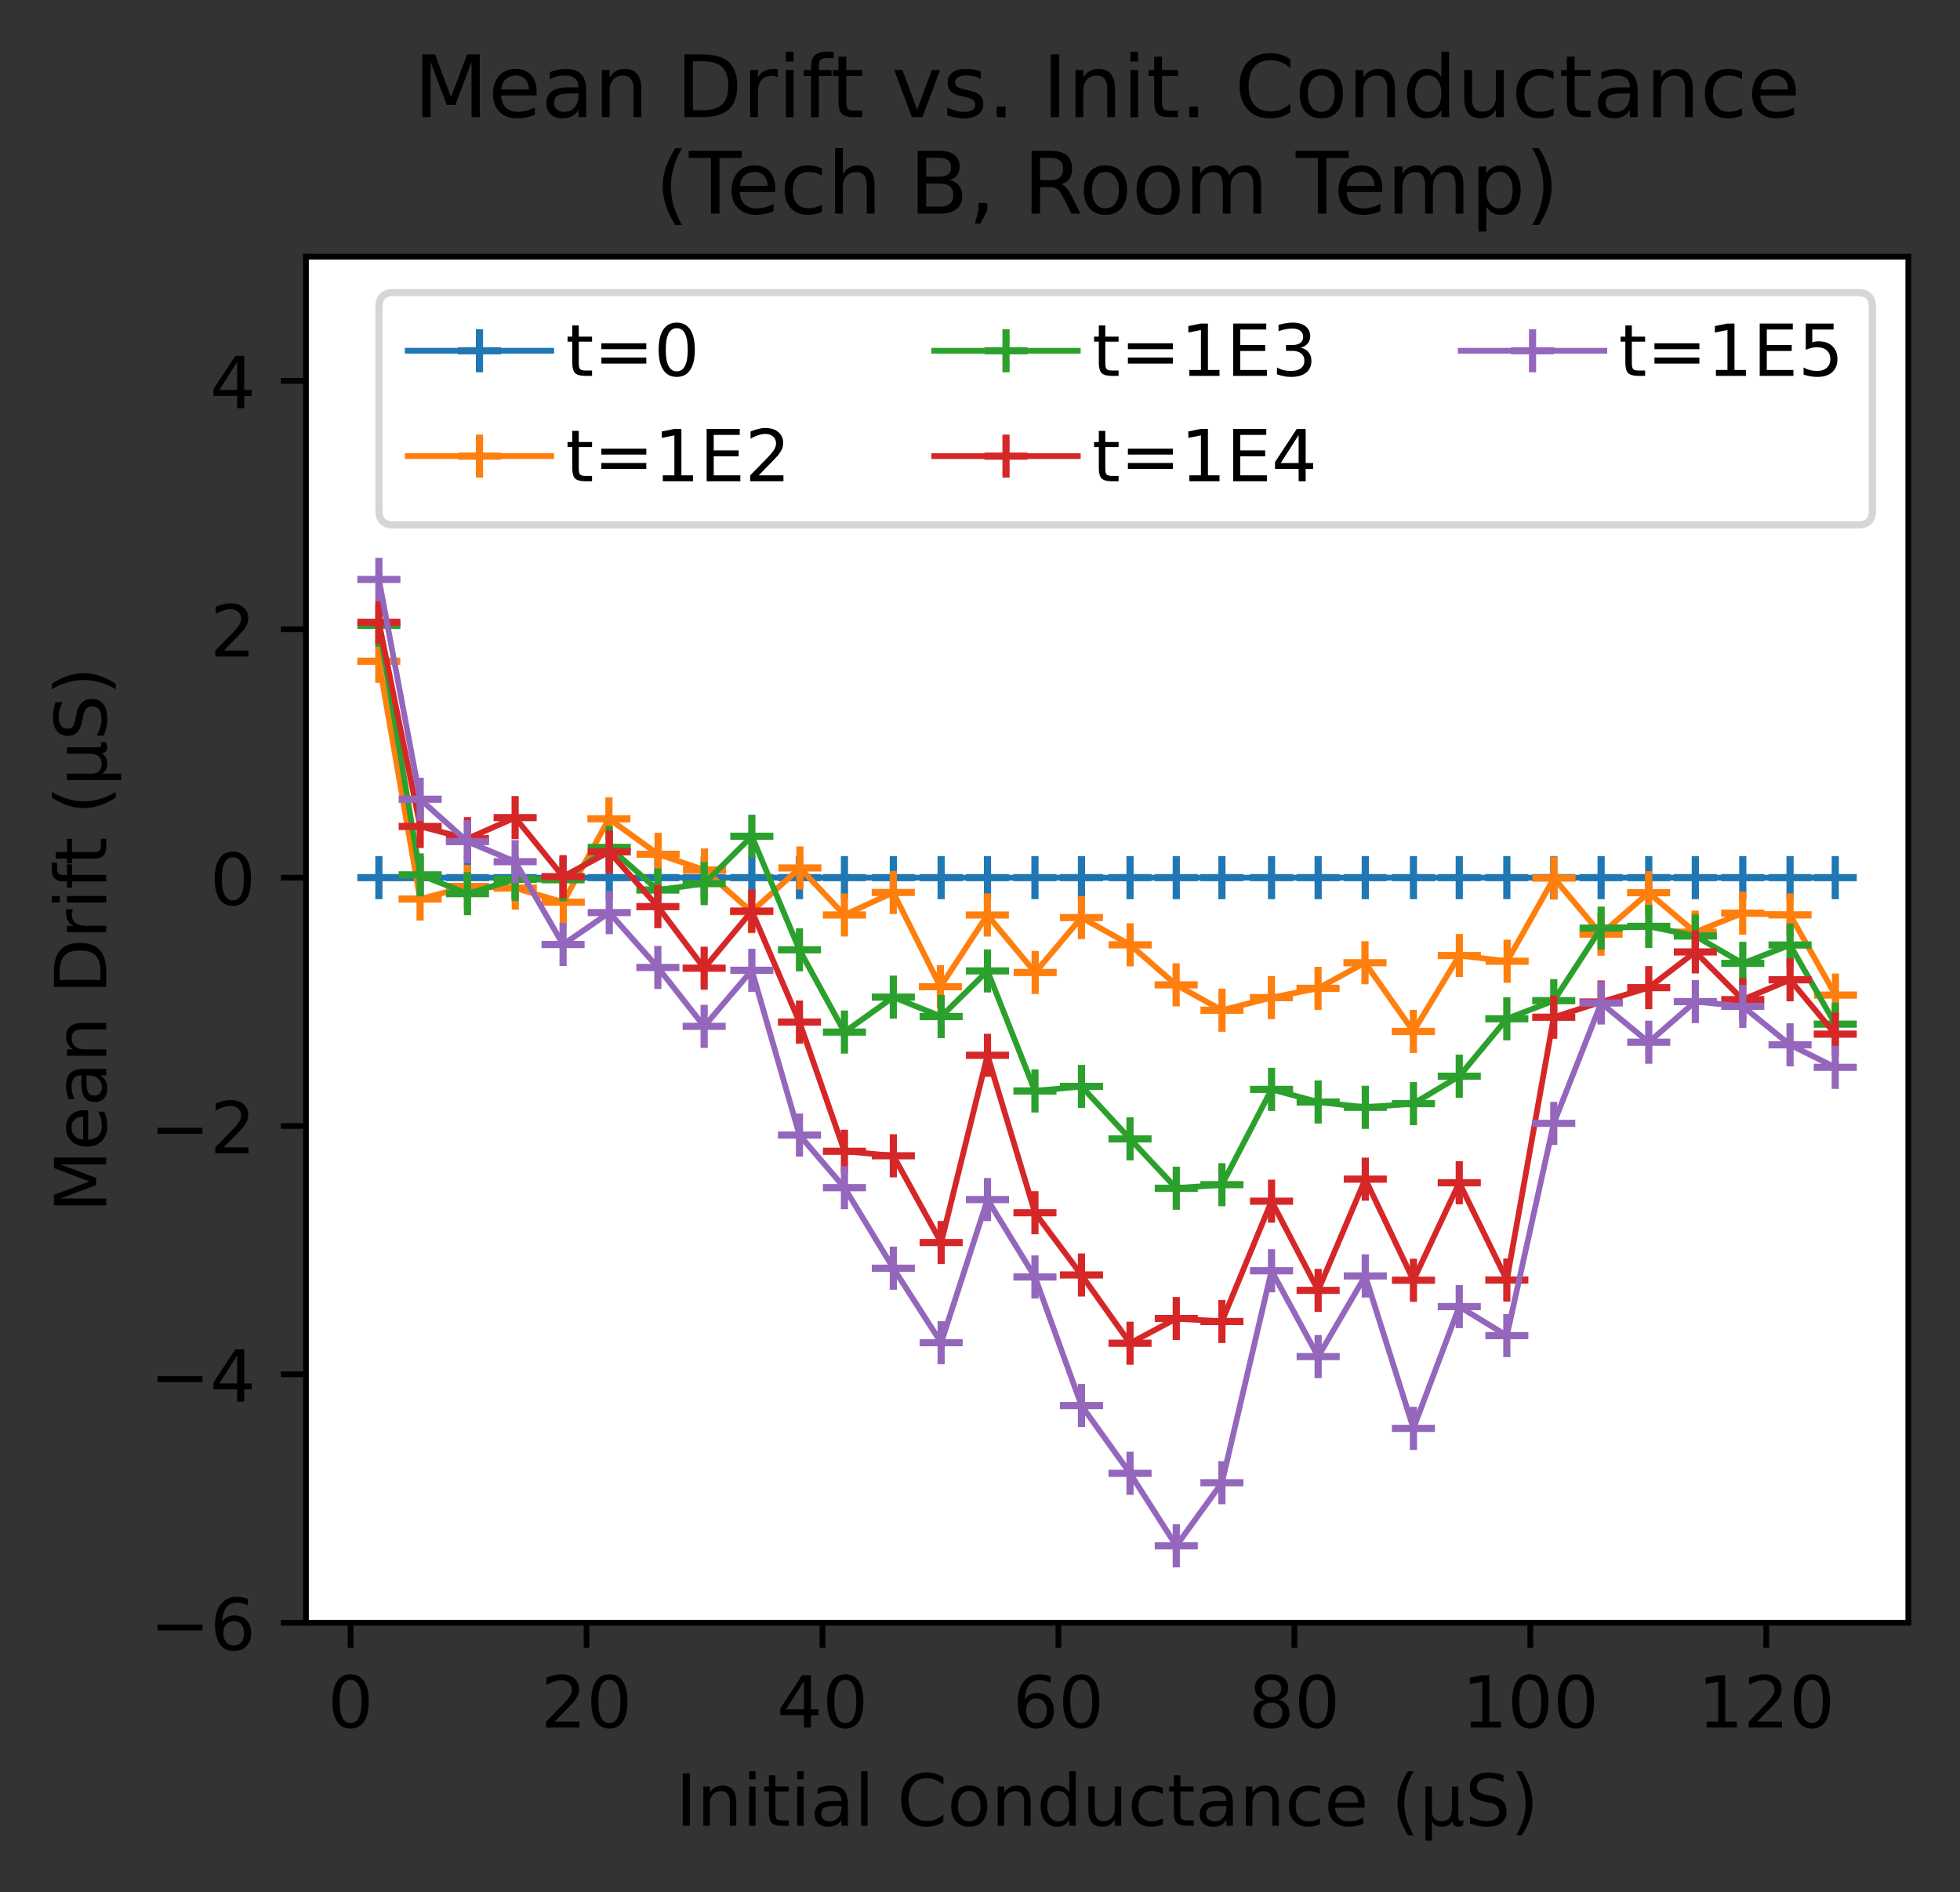 <?xml version="1.0" encoding="utf-8" standalone="no"?>
<!DOCTYPE svg PUBLIC "-//W3C//DTD SVG 1.1//EN"
  "http://www.w3.org/Graphics/SVG/1.1/DTD/svg11.dtd">
<!-- Created with matplotlib (https://matplotlib.org/) -->
<svg height="263.572pt" version="1.1" viewBox="0 0 273.02 263.572" width="273.02pt" xmlns="http://www.w3.org/2000/svg" xmlns:xlink="http://www.w3.org/1999/xlink">
 <rect x="0" y="0" width="273.02" height="263.572" fill="#333333" stroke="none"/>
 <defs>
  <style type="text/css">*{stroke-linecap:butt;stroke-linejoin:round;}</style>
 </defs>
 <g id="figure_1">
  <g id="patch_1">
   <path d="M 0 263.572 
L 273.02 263.572 
L 273.02 0 
L 0 0 
z
" style="fill:none;"/>
  </g>
  <g id="axes_1">
   <g id="patch_2">
    <path d="M 42.62 226.016 
L 265.82 226.016 
L 265.82 35.755 
L 42.62 35.755 
z
" style="fill:#ffffff;"/>
   </g>
   <g id="matplotlib.axis_1">
    <g id="xtick_1">
     <g id="line2d_1">
      <defs>
       <path d="M 0 0 
L 0 3.5 
" id="m25f6f4cb52" style="stroke:#000000;stroke-width:0.8;"/>
      </defs>
      <g>
       <use style="stroke:#000000;stroke-width:0.8;" x="48.836" xlink:href="#m25f6f4cb52" y="226.016"/>
      </g>
     </g>
     <g id="text_1">
      <!-- 0 -->
      <g transform="translate(45.655 240.614)scale(0.1 -0.1)">
       <defs>
        <path d="M 31.781 66.406 
Q 24.172 66.406 20.328 58.906 
Q 16.5 51.422 16.5 36.375 
Q 16.5 21.391 20.328 13.891 
Q 24.172 6.391 31.781 6.391 
Q 39.453 6.391 43.281 13.891 
Q 47.125 21.391 47.125 36.375 
Q 47.125 51.422 43.281 58.906 
Q 39.453 66.406 31.781 66.406 
z
M 31.781 74.219 
Q 44.047 74.219 50.516 64.516 
Q 56.984 54.828 56.984 36.375 
Q 56.984 17.969 50.516 8.266 
Q 44.047 -1.422 31.781 -1.422 
Q 19.531 -1.422 13.062 8.266 
Q 6.594 17.969 6.594 36.375 
Q 6.594 54.828 13.062 64.516 
Q 19.531 74.219 31.781 74.219 
z
" id="DejaVuSans-48"/>
       </defs>
       <use xlink:href="#DejaVuSans-48"/>
      </g>
     </g>
    </g>
    <g id="xtick_2">
     <g id="line2d_2">
      <g>
       <use style="stroke:#000000;stroke-width:0.8;" x="81.702" xlink:href="#m25f6f4cb52" y="226.016"/>
      </g>
     </g>
     <g id="text_2">
      <!-- 20 -->
      <g transform="translate(75.34 240.614)scale(0.1 -0.1)">
       <defs>
        <path d="M 19.188 8.297 
L 53.609 8.297 
L 53.609 0 
L 7.328 0 
L 7.328 8.297 
Q 12.938 14.109 22.625 23.891 
Q 32.328 33.688 34.812 36.531 
Q 39.547 41.844 41.422 45.531 
Q 43.312 49.219 43.312 52.781 
Q 43.312 58.594 39.234 62.25 
Q 35.156 65.922 28.609 65.922 
Q 23.969 65.922 18.812 64.312 
Q 13.672 62.703 7.812 59.422 
L 7.812 69.391 
Q 13.766 71.781 18.938 73 
Q 24.125 74.219 28.422 74.219 
Q 39.75 74.219 46.484 68.547 
Q 53.219 62.891 53.219 53.422 
Q 53.219 48.922 51.531 44.891 
Q 49.859 40.875 45.406 35.406 
Q 44.188 33.984 37.641 27.219 
Q 31.109 20.453 19.188 8.297 
z
" id="DejaVuSans-50"/>
       </defs>
       <use xlink:href="#DejaVuSans-50"/>
       <use x="63.623" xlink:href="#DejaVuSans-48"/>
      </g>
     </g>
    </g>
    <g id="xtick_3">
     <g id="line2d_3">
      <g>
       <use style="stroke:#000000;stroke-width:0.8;" x="114.568" xlink:href="#m25f6f4cb52" y="226.016"/>
      </g>
     </g>
     <g id="text_3">
      <!-- 40 -->
      <g transform="translate(108.206 240.614)scale(0.1 -0.1)">
       <defs>
        <path d="M 37.797 64.312 
L 12.891 25.391 
L 37.797 25.391 
z
M 35.203 72.906 
L 47.609 72.906 
L 47.609 25.391 
L 58.016 25.391 
L 58.016 17.188 
L 47.609 17.188 
L 47.609 0 
L 37.797 0 
L 37.797 17.188 
L 4.891 17.188 
L 4.891 26.703 
z
" id="DejaVuSans-52"/>
       </defs>
       <use xlink:href="#DejaVuSans-52"/>
       <use x="63.623" xlink:href="#DejaVuSans-48"/>
      </g>
     </g>
    </g>
    <g id="xtick_4">
     <g id="line2d_4">
      <g>
       <use style="stroke:#000000;stroke-width:0.8;" x="147.434" xlink:href="#m25f6f4cb52" y="226.016"/>
      </g>
     </g>
     <g id="text_4">
      <!-- 60 -->
      <g transform="translate(141.071 240.614)scale(0.1 -0.1)">
       <defs>
        <path d="M 33.016 40.375 
Q 26.375 40.375 22.484 35.828 
Q 18.609 31.297 18.609 23.391 
Q 18.609 15.531 22.484 10.953 
Q 26.375 6.391 33.016 6.391 
Q 39.656 6.391 43.531 10.953 
Q 47.406 15.531 47.406 23.391 
Q 47.406 31.297 43.531 35.828 
Q 39.656 40.375 33.016 40.375 
z
M 52.594 71.297 
L 52.594 62.312 
Q 48.875 64.062 45.094 64.984 
Q 41.312 65.922 37.594 65.922 
Q 27.828 65.922 22.672 59.328 
Q 17.531 52.734 16.797 39.406 
Q 19.672 43.656 24.016 45.922 
Q 28.375 48.188 33.594 48.188 
Q 44.578 48.188 50.953 41.516 
Q 57.328 34.859 57.328 23.391 
Q 57.328 12.156 50.688 5.359 
Q 44.047 -1.422 33.016 -1.422 
Q 20.359 -1.422 13.672 8.266 
Q 6.984 17.969 6.984 36.375 
Q 6.984 53.656 15.188 63.938 
Q 23.391 74.219 37.203 74.219 
Q 40.922 74.219 44.703 73.484 
Q 48.484 72.75 52.594 71.297 
z
" id="DejaVuSans-54"/>
       </defs>
       <use xlink:href="#DejaVuSans-54"/>
       <use x="63.623" xlink:href="#DejaVuSans-48"/>
      </g>
     </g>
    </g>
    <g id="xtick_5">
     <g id="line2d_5">
      <g>
       <use style="stroke:#000000;stroke-width:0.8;" x="180.3" xlink:href="#m25f6f4cb52" y="226.016"/>
      </g>
     </g>
     <g id="text_5">
      <!-- 80 -->
      <g transform="translate(173.937 240.614)scale(0.1 -0.1)">
       <defs>
        <path d="M 31.781 34.625 
Q 24.75 34.625 20.719 30.859 
Q 16.703 27.094 16.703 20.516 
Q 16.703 13.922 20.719 10.156 
Q 24.75 6.391 31.781 6.391 
Q 38.812 6.391 42.859 10.172 
Q 46.922 13.969 46.922 20.516 
Q 46.922 27.094 42.891 30.859 
Q 38.875 34.625 31.781 34.625 
z
M 21.922 38.812 
Q 15.578 40.375 12.031 44.719 
Q 8.5 49.078 8.5 55.328 
Q 8.5 64.062 14.719 69.141 
Q 20.953 74.219 31.781 74.219 
Q 42.672 74.219 48.875 69.141 
Q 55.078 64.062 55.078 55.328 
Q 55.078 49.078 51.531 44.719 
Q 48 40.375 41.703 38.812 
Q 48.828 37.156 52.797 32.312 
Q 56.781 27.484 56.781 20.516 
Q 56.781 9.906 50.312 4.234 
Q 43.844 -1.422 31.781 -1.422 
Q 19.734 -1.422 13.25 4.234 
Q 6.781 9.906 6.781 20.516 
Q 6.781 27.484 10.781 32.312 
Q 14.797 37.156 21.922 38.812 
z
M 18.312 54.391 
Q 18.312 48.734 21.844 45.562 
Q 25.391 42.391 31.781 42.391 
Q 38.141 42.391 41.719 45.562 
Q 45.312 48.734 45.312 54.391 
Q 45.312 60.062 41.719 63.234 
Q 38.141 66.406 31.781 66.406 
Q 25.391 66.406 21.844 63.234 
Q 18.312 60.062 18.312 54.391 
z
" id="DejaVuSans-56"/>
       </defs>
       <use xlink:href="#DejaVuSans-56"/>
       <use x="63.623" xlink:href="#DejaVuSans-48"/>
      </g>
     </g>
    </g>
    <g id="xtick_6">
     <g id="line2d_6">
      <g>
       <use style="stroke:#000000;stroke-width:0.8;" x="213.166" xlink:href="#m25f6f4cb52" y="226.016"/>
      </g>
     </g>
     <g id="text_6">
      <!-- 100 -->
      <g transform="translate(203.622 240.614)scale(0.1 -0.1)">
       <defs>
        <path d="M 12.406 8.297 
L 28.516 8.297 
L 28.516 63.922 
L 10.984 60.406 
L 10.984 69.391 
L 28.422 72.906 
L 38.281 72.906 
L 38.281 8.297 
L 54.391 8.297 
L 54.391 0 
L 12.406 0 
z
" id="DejaVuSans-49"/>
       </defs>
       <use xlink:href="#DejaVuSans-49"/>
       <use x="63.623" xlink:href="#DejaVuSans-48"/>
       <use x="127.246" xlink:href="#DejaVuSans-48"/>
      </g>
     </g>
    </g>
    <g id="xtick_7">
     <g id="line2d_7">
      <g>
       <use style="stroke:#000000;stroke-width:0.8;" x="246.031" xlink:href="#m25f6f4cb52" y="226.016"/>
      </g>
     </g>
     <g id="text_7">
      <!-- 120 -->
      <g transform="translate(236.488 240.614)scale(0.1 -0.1)">
       <use xlink:href="#DejaVuSans-49"/>
       <use x="63.623" xlink:href="#DejaVuSans-50"/>
       <use x="127.246" xlink:href="#DejaVuSans-48"/>
      </g>
     </g>
    </g>
    <g id="text_8">
     <!-- Initial Conductance (µS) -->
     <g transform="translate(94.12 254.292)scale(0.1 -0.1)">
      <defs>
       <path d="M 9.812 72.906 
L 19.672 72.906 
L 19.672 0 
L 9.812 0 
z
" id="DejaVuSans-73"/>
       <path d="M 54.891 33.016 
L 54.891 0 
L 45.906 0 
L 45.906 32.719 
Q 45.906 40.484 42.875 44.328 
Q 39.844 48.188 33.797 48.188 
Q 26.516 48.188 22.312 43.547 
Q 18.109 38.922 18.109 30.906 
L 18.109 0 
L 9.078 0 
L 9.078 54.688 
L 18.109 54.688 
L 18.109 46.188 
Q 21.344 51.125 25.703 53.562 
Q 30.078 56 35.797 56 
Q 45.219 56 50.047 50.172 
Q 54.891 44.344 54.891 33.016 
z
" id="DejaVuSans-110"/>
       <path d="M 9.422 54.688 
L 18.406 54.688 
L 18.406 0 
L 9.422 0 
z
M 9.422 75.984 
L 18.406 75.984 
L 18.406 64.594 
L 9.422 64.594 
z
" id="DejaVuSans-105"/>
       <path d="M 18.312 70.219 
L 18.312 54.688 
L 36.812 54.688 
L 36.812 47.703 
L 18.312 47.703 
L 18.312 18.016 
Q 18.312 11.328 20.141 9.422 
Q 21.969 7.516 27.594 7.516 
L 36.812 7.516 
L 36.812 0 
L 27.594 0 
Q 17.188 0 13.234 3.875 
Q 9.281 7.766 9.281 18.016 
L 9.281 47.703 
L 2.688 47.703 
L 2.688 54.688 
L 9.281 54.688 
L 9.281 70.219 
z
" id="DejaVuSans-116"/>
       <path d="M 34.281 27.484 
Q 23.391 27.484 19.188 25 
Q 14.984 22.516 14.984 16.5 
Q 14.984 11.719 18.141 8.906 
Q 21.297 6.109 26.703 6.109 
Q 34.188 6.109 38.703 11.406 
Q 43.219 16.703 43.219 25.484 
L 43.219 27.484 
z
M 52.203 31.203 
L 52.203 0 
L 43.219 0 
L 43.219 8.297 
Q 40.141 3.328 35.547 0.953 
Q 30.953 -1.422 24.312 -1.422 
Q 15.922 -1.422 10.953 3.297 
Q 6 8.016 6 15.922 
Q 6 25.141 12.172 29.828 
Q 18.359 34.516 30.609 34.516 
L 43.219 34.516 
L 43.219 35.406 
Q 43.219 41.609 39.141 45 
Q 35.062 48.391 27.688 48.391 
Q 23 48.391 18.547 47.266 
Q 14.109 46.141 10.016 43.891 
L 10.016 52.203 
Q 14.938 54.109 19.578 55.047 
Q 24.219 56 28.609 56 
Q 40.484 56 46.344 49.844 
Q 52.203 43.703 52.203 31.203 
z
" id="DejaVuSans-97"/>
       <path d="M 9.422 75.984 
L 18.406 75.984 
L 18.406 0 
L 9.422 0 
z
" id="DejaVuSans-108"/>
       <path id="DejaVuSans-32"/>
       <path d="M 64.406 67.281 
L 64.406 56.891 
Q 59.422 61.531 53.781 63.812 
Q 48.141 66.109 41.797 66.109 
Q 29.297 66.109 22.656 58.469 
Q 16.016 50.828 16.016 36.375 
Q 16.016 21.969 22.656 14.328 
Q 29.297 6.688 41.797 6.688 
Q 48.141 6.688 53.781 8.984 
Q 59.422 11.281 64.406 15.922 
L 64.406 5.609 
Q 59.234 2.094 53.438 0.328 
Q 47.656 -1.422 41.219 -1.422 
Q 24.656 -1.422 15.125 8.703 
Q 5.609 18.844 5.609 36.375 
Q 5.609 53.953 15.125 64.078 
Q 24.656 74.219 41.219 74.219 
Q 47.75 74.219 53.531 72.484 
Q 59.328 70.75 64.406 67.281 
z
" id="DejaVuSans-67"/>
       <path d="M 30.609 48.391 
Q 23.391 48.391 19.188 42.75 
Q 14.984 37.109 14.984 27.297 
Q 14.984 17.484 19.156 11.844 
Q 23.344 6.203 30.609 6.203 
Q 37.797 6.203 41.984 11.859 
Q 46.188 17.531 46.188 27.297 
Q 46.188 37.016 41.984 42.703 
Q 37.797 48.391 30.609 48.391 
z
M 30.609 56 
Q 42.328 56 49.016 48.375 
Q 55.719 40.766 55.719 27.297 
Q 55.719 13.875 49.016 6.219 
Q 42.328 -1.422 30.609 -1.422 
Q 18.844 -1.422 12.172 6.219 
Q 5.516 13.875 5.516 27.297 
Q 5.516 40.766 12.172 48.375 
Q 18.844 56 30.609 56 
z
" id="DejaVuSans-111"/>
       <path d="M 45.406 46.391 
L 45.406 75.984 
L 54.391 75.984 
L 54.391 0 
L 45.406 0 
L 45.406 8.203 
Q 42.578 3.328 38.25 0.953 
Q 33.938 -1.422 27.875 -1.422 
Q 17.969 -1.422 11.734 6.484 
Q 5.516 14.406 5.516 27.297 
Q 5.516 40.188 11.734 48.094 
Q 17.969 56 27.875 56 
Q 33.938 56 38.25 53.625 
Q 42.578 51.266 45.406 46.391 
z
M 14.797 27.297 
Q 14.797 17.391 18.875 11.75 
Q 22.953 6.109 30.078 6.109 
Q 37.203 6.109 41.297 11.75 
Q 45.406 17.391 45.406 27.297 
Q 45.406 37.203 41.297 42.844 
Q 37.203 48.484 30.078 48.484 
Q 22.953 48.484 18.875 42.844 
Q 14.797 37.203 14.797 27.297 
z
" id="DejaVuSans-100"/>
       <path d="M 8.5 21.578 
L 8.5 54.688 
L 17.484 54.688 
L 17.484 21.922 
Q 17.484 14.156 20.5 10.266 
Q 23.531 6.391 29.594 6.391 
Q 36.859 6.391 41.078 11.031 
Q 45.312 15.672 45.312 23.688 
L 45.312 54.688 
L 54.297 54.688 
L 54.297 0 
L 45.312 0 
L 45.312 8.406 
Q 42.047 3.422 37.719 1 
Q 33.406 -1.422 27.688 -1.422 
Q 18.266 -1.422 13.375 4.438 
Q 8.5 10.297 8.5 21.578 
z
M 31.109 56 
z
" id="DejaVuSans-117"/>
       <path d="M 48.781 52.594 
L 48.781 44.188 
Q 44.969 46.297 41.141 47.344 
Q 37.312 48.391 33.406 48.391 
Q 24.656 48.391 19.812 42.844 
Q 14.984 37.312 14.984 27.297 
Q 14.984 17.281 19.812 11.734 
Q 24.656 6.203 33.406 6.203 
Q 37.312 6.203 41.141 7.25 
Q 44.969 8.297 48.781 10.406 
L 48.781 2.094 
Q 45.016 0.344 40.984 -0.531 
Q 36.969 -1.422 32.422 -1.422 
Q 20.062 -1.422 12.781 6.344 
Q 5.516 14.109 5.516 27.297 
Q 5.516 40.672 12.859 48.328 
Q 20.219 56 33.016 56 
Q 37.156 56 41.109 55.141 
Q 45.062 54.297 48.781 52.594 
z
" id="DejaVuSans-99"/>
       <path d="M 56.203 29.594 
L 56.203 25.203 
L 14.891 25.203 
Q 15.484 15.922 20.484 11.062 
Q 25.484 6.203 34.422 6.203 
Q 39.594 6.203 44.453 7.469 
Q 49.312 8.734 54.109 11.281 
L 54.109 2.781 
Q 49.266 0.734 44.188 -0.344 
Q 39.109 -1.422 33.891 -1.422 
Q 20.797 -1.422 13.156 6.188 
Q 5.516 13.812 5.516 26.812 
Q 5.516 40.234 12.766 48.109 
Q 20.016 56 32.328 56 
Q 43.359 56 49.781 48.891 
Q 56.203 41.797 56.203 29.594 
z
M 47.219 32.234 
Q 47.125 39.594 43.094 43.984 
Q 39.062 48.391 32.422 48.391 
Q 24.906 48.391 20.391 44.141 
Q 15.875 39.891 15.188 32.172 
z
" id="DejaVuSans-101"/>
       <path d="M 31 75.875 
Q 24.469 64.656 21.281 53.656 
Q 18.109 42.672 18.109 31.391 
Q 18.109 20.125 21.312 9.062 
Q 24.516 -2 31 -13.188 
L 23.188 -13.188 
Q 15.875 -1.703 12.234 9.375 
Q 8.594 20.453 8.594 31.391 
Q 8.594 42.281 12.203 53.312 
Q 15.828 64.359 23.188 75.875 
z
" id="DejaVuSans-40"/>
       <path d="M 8.5 -20.797 
L 8.5 54.688 
L 17.484 54.688 
L 17.484 20.703 
Q 17.484 13.625 20.844 10 
Q 24.219 6.391 30.812 6.391 
Q 38.031 6.391 41.672 10.484 
Q 45.312 14.594 45.312 22.797 
L 45.312 54.688 
L 54.297 54.688 
L 54.297 12.594 
Q 54.297 9.672 55.141 8.281 
Q 56 6.891 57.812 6.891 
Q 58.25 6.891 59.031 7.156 
Q 59.812 7.422 61.188 8.016 
L 61.188 0.781 
Q 59.188 -0.344 57.391 -0.875 
Q 55.609 -1.422 53.906 -1.422 
Q 50.531 -1.422 48.531 0.484 
Q 46.531 2.391 45.797 6.297 
Q 43.359 2.438 39.812 0.5 
Q 36.281 -1.422 31.5 -1.422 
Q 26.516 -1.422 23.016 0.484 
Q 19.531 2.391 17.484 6.203 
L 17.484 -20.797 
z
" id="DejaVuSans-181"/>
       <path d="M 53.516 70.516 
L 53.516 60.891 
Q 47.906 63.578 42.922 64.891 
Q 37.938 66.219 33.297 66.219 
Q 25.25 66.219 20.875 63.094 
Q 16.5 59.969 16.5 54.203 
Q 16.5 49.359 19.406 46.891 
Q 22.312 44.438 30.422 42.922 
L 36.375 41.703 
Q 47.406 39.594 52.656 34.297 
Q 57.906 29 57.906 20.125 
Q 57.906 9.516 50.797 4.047 
Q 43.703 -1.422 29.984 -1.422 
Q 24.812 -1.422 18.969 -0.25 
Q 13.141 0.922 6.891 3.219 
L 6.891 13.375 
Q 12.891 10.016 18.656 8.297 
Q 24.422 6.594 29.984 6.594 
Q 38.422 6.594 43.016 9.906 
Q 47.609 13.234 47.609 19.391 
Q 47.609 24.75 44.312 27.781 
Q 41.016 30.812 33.5 32.328 
L 27.484 33.5 
Q 16.453 35.688 11.516 40.375 
Q 6.594 45.062 6.594 53.422 
Q 6.594 63.094 13.406 68.656 
Q 20.219 74.219 32.172 74.219 
Q 37.312 74.219 42.625 73.281 
Q 47.953 72.359 53.516 70.516 
z
" id="DejaVuSans-83"/>
       <path d="M 8.016 75.875 
L 15.828 75.875 
Q 23.141 64.359 26.781 53.312 
Q 30.422 42.281 30.422 31.391 
Q 30.422 20.453 26.781 9.375 
Q 23.141 -1.703 15.828 -13.188 
L 8.016 -13.188 
Q 14.5 -2 17.703 9.062 
Q 20.906 20.125 20.906 31.391 
Q 20.906 42.672 17.703 53.656 
Q 14.5 64.656 8.016 75.875 
z
" id="DejaVuSans-41"/>
      </defs>
      <use xlink:href="#DejaVuSans-73"/>
      <use x="29.492" xlink:href="#DejaVuSans-110"/>
      <use x="92.871" xlink:href="#DejaVuSans-105"/>
      <use x="120.654" xlink:href="#DejaVuSans-116"/>
      <use x="159.863" xlink:href="#DejaVuSans-105"/>
      <use x="187.646" xlink:href="#DejaVuSans-97"/>
      <use x="248.926" xlink:href="#DejaVuSans-108"/>
      <use x="276.709" xlink:href="#DejaVuSans-32"/>
      <use x="308.496" xlink:href="#DejaVuSans-67"/>
      <use x="378.32" xlink:href="#DejaVuSans-111"/>
      <use x="439.502" xlink:href="#DejaVuSans-110"/>
      <use x="502.881" xlink:href="#DejaVuSans-100"/>
      <use x="566.357" xlink:href="#DejaVuSans-117"/>
      <use x="629.736" xlink:href="#DejaVuSans-99"/>
      <use x="684.717" xlink:href="#DejaVuSans-116"/>
      <use x="723.926" xlink:href="#DejaVuSans-97"/>
      <use x="785.205" xlink:href="#DejaVuSans-110"/>
      <use x="848.584" xlink:href="#DejaVuSans-99"/>
      <use x="903.564" xlink:href="#DejaVuSans-101"/>
      <use x="965.088" xlink:href="#DejaVuSans-32"/>
      <use x="996.875" xlink:href="#DejaVuSans-40"/>
      <use x="1035.889" xlink:href="#DejaVuSans-181"/>
      <use x="1099.512" xlink:href="#DejaVuSans-83"/>
      <use x="1162.988" xlink:href="#DejaVuSans-41"/>
     </g>
    </g>
   </g>
   <g id="matplotlib.axis_2">
    <g id="ytick_1">
     <g id="line2d_8">
      <defs>
       <path d="M 0 0 
L -3.5 0 
" id="m9887ea033d" style="stroke:#000000;stroke-width:0.8;"/>
      </defs>
      <g>
       <use style="stroke:#000000;stroke-width:0.8;" x="42.62" xlink:href="#m9887ea033d" y="226.016"/>
      </g>
     </g>
     <g id="text_9">
      <!-- −6 -->
      <g transform="translate(20.878 229.815)scale(0.1 -0.1)">
       <defs>
        <path d="M 10.594 35.5 
L 73.188 35.5 
L 73.188 27.203 
L 10.594 27.203 
z
" id="DejaVuSans-8722"/>
       </defs>
       <use xlink:href="#DejaVuSans-8722"/>
       <use x="83.789" xlink:href="#DejaVuSans-54"/>
      </g>
     </g>
    </g>
    <g id="ytick_2">
     <g id="line2d_9">
      <g>
       <use style="stroke:#000000;stroke-width:0.8;" x="42.62" xlink:href="#m9887ea033d" y="191.423"/>
      </g>
     </g>
     <g id="text_10">
      <!-- −4 -->
      <g transform="translate(20.878 195.222)scale(0.1 -0.1)">
       <use xlink:href="#DejaVuSans-8722"/>
       <use x="83.789" xlink:href="#DejaVuSans-52"/>
      </g>
     </g>
    </g>
    <g id="ytick_3">
     <g id="line2d_10">
      <g>
       <use style="stroke:#000000;stroke-width:0.8;" x="42.62" xlink:href="#m9887ea033d" y="156.83"/>
      </g>
     </g>
     <g id="text_11">
      <!-- −2 -->
      <g transform="translate(20.878 160.629)scale(0.1 -0.1)">
       <use xlink:href="#DejaVuSans-8722"/>
       <use x="83.789" xlink:href="#DejaVuSans-50"/>
      </g>
     </g>
    </g>
    <g id="ytick_4">
     <g id="line2d_11">
      <g>
       <use style="stroke:#000000;stroke-width:0.8;" x="42.62" xlink:href="#m9887ea033d" y="122.237"/>
      </g>
     </g>
     <g id="text_12">
      <!-- 0 -->
      <g transform="translate(29.258 126.037)scale(0.1 -0.1)">
       <use xlink:href="#DejaVuSans-48"/>
      </g>
     </g>
    </g>
    <g id="ytick_5">
     <g id="line2d_12">
      <g>
       <use style="stroke:#000000;stroke-width:0.8;" x="42.62" xlink:href="#m9887ea033d" y="87.645"/>
      </g>
     </g>
     <g id="text_13">
      <!-- 2 -->
      <g transform="translate(29.258 91.444)scale(0.1 -0.1)">
       <use xlink:href="#DejaVuSans-50"/>
      </g>
     </g>
    </g>
    <g id="ytick_6">
     <g id="line2d_13">
      <g>
       <use style="stroke:#000000;stroke-width:0.8;" x="42.62" xlink:href="#m9887ea033d" y="53.052"/>
      </g>
     </g>
     <g id="text_14">
      <!-- 4 -->
      <g transform="translate(29.258 56.851)scale(0.1 -0.1)">
       <use xlink:href="#DejaVuSans-52"/>
      </g>
     </g>
    </g>
    <g id="text_15">
     <!-- Mean Drift (µS) -->
     <g transform="translate(14.798 168.871)rotate(-90)scale(0.1 -0.1)">
      <defs>
       <path d="M 9.812 72.906 
L 24.516 72.906 
L 43.109 23.297 
L 61.812 72.906 
L 76.516 72.906 
L 76.516 0 
L 66.891 0 
L 66.891 64.016 
L 48.094 14.016 
L 38.188 14.016 
L 19.391 64.016 
L 19.391 0 
L 9.812 0 
z
" id="DejaVuSans-77"/>
       <path d="M 19.672 64.797 
L 19.672 8.109 
L 31.594 8.109 
Q 46.688 8.109 53.688 14.938 
Q 60.688 21.781 60.688 36.531 
Q 60.688 51.172 53.688 57.984 
Q 46.688 64.797 31.594 64.797 
z
M 9.812 72.906 
L 30.078 72.906 
Q 51.266 72.906 61.172 64.094 
Q 71.094 55.281 71.094 36.531 
Q 71.094 17.672 61.125 8.828 
Q 51.172 0 30.078 0 
L 9.812 0 
z
" id="DejaVuSans-68"/>
       <path d="M 41.109 46.297 
Q 39.594 47.172 37.812 47.578 
Q 36.031 48 33.891 48 
Q 26.266 48 22.188 43.047 
Q 18.109 38.094 18.109 28.812 
L 18.109 0 
L 9.078 0 
L 9.078 54.688 
L 18.109 54.688 
L 18.109 46.188 
Q 20.953 51.172 25.484 53.578 
Q 30.031 56 36.531 56 
Q 37.453 56 38.578 55.875 
Q 39.703 55.766 41.062 55.516 
z
" id="DejaVuSans-114"/>
       <path d="M 37.109 75.984 
L 37.109 68.5 
L 28.516 68.5 
Q 23.688 68.5 21.797 66.547 
Q 19.922 64.594 19.922 59.516 
L 19.922 54.688 
L 34.719 54.688 
L 34.719 47.703 
L 19.922 47.703 
L 19.922 0 
L 10.891 0 
L 10.891 47.703 
L 2.297 47.703 
L 2.297 54.688 
L 10.891 54.688 
L 10.891 58.5 
Q 10.891 67.625 15.141 71.797 
Q 19.391 75.984 28.609 75.984 
z
" id="DejaVuSans-102"/>
      </defs>
      <use xlink:href="#DejaVuSans-77"/>
      <use x="86.279" xlink:href="#DejaVuSans-101"/>
      <use x="147.803" xlink:href="#DejaVuSans-97"/>
      <use x="209.082" xlink:href="#DejaVuSans-110"/>
      <use x="272.461" xlink:href="#DejaVuSans-32"/>
      <use x="304.248" xlink:href="#DejaVuSans-68"/>
      <use x="381.25" xlink:href="#DejaVuSans-114"/>
      <use x="422.363" xlink:href="#DejaVuSans-105"/>
      <use x="450.146" xlink:href="#DejaVuSans-102"/>
      <use x="483.602" xlink:href="#DejaVuSans-116"/>
      <use x="522.811" xlink:href="#DejaVuSans-32"/>
      <use x="554.598" xlink:href="#DejaVuSans-40"/>
      <use x="593.611" xlink:href="#DejaVuSans-181"/>
      <use x="657.234" xlink:href="#DejaVuSans-83"/>
      <use x="720.711" xlink:href="#DejaVuSans-41"/>
     </g>
    </g>
   </g>
   <g id="line2d_14">
    <path clip-path="url(#p8fdc7ff033)" d="M 52.777 122.237 
L 58.53 122.237 
L 65.117 122.237 
L 71.757 122.237 
L 78.435 122.237 
L 84.869 122.237 
L 91.637 122.237 
L 98.088 122.237 
L 104.728 122.237 
L 111.361 122.237 
L 117.629 122.237 
L 124.439 122.237 
L 131.099 122.237 
L 137.552 122.237 
L 144.165 122.237 
L 150.645 122.237 
L 157.409 122.237 
L 163.85 122.237 
L 170.208 122.237 
L 177.12 122.237 
L 183.612 122.237 
L 190.178 122.237 
L 196.886 122.237 
L 203.269 122.237 
L 209.894 122.237 
L 216.43 122.237 
L 223.028 122.237 
L 229.662 122.237 
L 236.152 122.237 
L 242.761 122.237 
L 249.347 122.237 
L 255.646 122.237 
" style="fill:none;stroke:#1f77b4;stroke-linecap:square;stroke-width:0.8;"/>
    <defs>
     <path d="M -3 0 
L 3 0 
M 0 3 
L 0 -3 
" id="mab0e9079db" style="stroke:#1f77b4;"/>
    </defs>
    <g clip-path="url(#p8fdc7ff033)">
     <use style="fill:#1f77b4;stroke:#1f77b4;" x="52.777" xlink:href="#mab0e9079db" y="122.237"/>
     <use style="fill:#1f77b4;stroke:#1f77b4;" x="58.53" xlink:href="#mab0e9079db" y="122.237"/>
     <use style="fill:#1f77b4;stroke:#1f77b4;" x="65.117" xlink:href="#mab0e9079db" y="122.237"/>
     <use style="fill:#1f77b4;stroke:#1f77b4;" x="71.757" xlink:href="#mab0e9079db" y="122.237"/>
     <use style="fill:#1f77b4;stroke:#1f77b4;" x="78.435" xlink:href="#mab0e9079db" y="122.237"/>
     <use style="fill:#1f77b4;stroke:#1f77b4;" x="84.869" xlink:href="#mab0e9079db" y="122.237"/>
     <use style="fill:#1f77b4;stroke:#1f77b4;" x="91.637" xlink:href="#mab0e9079db" y="122.237"/>
     <use style="fill:#1f77b4;stroke:#1f77b4;" x="98.088" xlink:href="#mab0e9079db" y="122.237"/>
     <use style="fill:#1f77b4;stroke:#1f77b4;" x="104.728" xlink:href="#mab0e9079db" y="122.237"/>
     <use style="fill:#1f77b4;stroke:#1f77b4;" x="111.361" xlink:href="#mab0e9079db" y="122.237"/>
     <use style="fill:#1f77b4;stroke:#1f77b4;" x="117.629" xlink:href="#mab0e9079db" y="122.237"/>
     <use style="fill:#1f77b4;stroke:#1f77b4;" x="124.439" xlink:href="#mab0e9079db" y="122.237"/>
     <use style="fill:#1f77b4;stroke:#1f77b4;" x="131.099" xlink:href="#mab0e9079db" y="122.237"/>
     <use style="fill:#1f77b4;stroke:#1f77b4;" x="137.552" xlink:href="#mab0e9079db" y="122.237"/>
     <use style="fill:#1f77b4;stroke:#1f77b4;" x="144.165" xlink:href="#mab0e9079db" y="122.237"/>
     <use style="fill:#1f77b4;stroke:#1f77b4;" x="150.645" xlink:href="#mab0e9079db" y="122.237"/>
     <use style="fill:#1f77b4;stroke:#1f77b4;" x="157.409" xlink:href="#mab0e9079db" y="122.237"/>
     <use style="fill:#1f77b4;stroke:#1f77b4;" x="163.85" xlink:href="#mab0e9079db" y="122.237"/>
     <use style="fill:#1f77b4;stroke:#1f77b4;" x="170.208" xlink:href="#mab0e9079db" y="122.237"/>
     <use style="fill:#1f77b4;stroke:#1f77b4;" x="177.12" xlink:href="#mab0e9079db" y="122.237"/>
     <use style="fill:#1f77b4;stroke:#1f77b4;" x="183.612" xlink:href="#mab0e9079db" y="122.237"/>
     <use style="fill:#1f77b4;stroke:#1f77b4;" x="190.178" xlink:href="#mab0e9079db" y="122.237"/>
     <use style="fill:#1f77b4;stroke:#1f77b4;" x="196.886" xlink:href="#mab0e9079db" y="122.237"/>
     <use style="fill:#1f77b4;stroke:#1f77b4;" x="203.269" xlink:href="#mab0e9079db" y="122.237"/>
     <use style="fill:#1f77b4;stroke:#1f77b4;" x="209.894" xlink:href="#mab0e9079db" y="122.237"/>
     <use style="fill:#1f77b4;stroke:#1f77b4;" x="216.43" xlink:href="#mab0e9079db" y="122.237"/>
     <use style="fill:#1f77b4;stroke:#1f77b4;" x="223.028" xlink:href="#mab0e9079db" y="122.237"/>
     <use style="fill:#1f77b4;stroke:#1f77b4;" x="229.662" xlink:href="#mab0e9079db" y="122.237"/>
     <use style="fill:#1f77b4;stroke:#1f77b4;" x="236.152" xlink:href="#mab0e9079db" y="122.237"/>
     <use style="fill:#1f77b4;stroke:#1f77b4;" x="242.761" xlink:href="#mab0e9079db" y="122.237"/>
     <use style="fill:#1f77b4;stroke:#1f77b4;" x="249.347" xlink:href="#mab0e9079db" y="122.237"/>
     <use style="fill:#1f77b4;stroke:#1f77b4;" x="255.646" xlink:href="#mab0e9079db" y="122.237"/>
    </g>
   </g>
   <g id="line2d_15">
    <path clip-path="url(#p8fdc7ff033)" d="M 52.766 92.101 
L 58.519 125.221 
L 65.112 123.47 
L 71.778 123.693 
L 78.463 125.659 
L 84.821 114.041 
L 91.672 118.983 
L 98.132 121.17 
L 104.671 126.977 
L 111.423 120.892 
L 117.625 127.438 
L 124.427 124.305 
L 130.993 137.432 
L 137.533 127.442 
L 144.196 135.446 
L 150.641 127.801 
L 157.429 131.595 
L 163.833 137.175 
L 170.221 140.703 
L 177.101 138.95 
L 183.598 137.654 
L 190.135 134.088 
L 196.876 143.66 
L 203.279 133.085 
L 209.937 133.885 
L 216.463 122.298 
L 223.015 130.108 
L 229.646 124.338 
L 236.122 129.834 
L 242.741 127.192 
L 249.343 127.423 
L 255.675 138.594 
" style="fill:none;stroke:#ff7f0e;stroke-linecap:square;stroke-width:0.8;"/>
    <defs>
     <path d="M -3 0 
L 3 0 
M 0 3 
L 0 -3 
" id="mf0168ba8ee" style="stroke:#ff7f0e;"/>
    </defs>
    <g clip-path="url(#p8fdc7ff033)">
     <use style="fill:#ff7f0e;stroke:#ff7f0e;" x="52.766" xlink:href="#mf0168ba8ee" y="92.101"/>
     <use style="fill:#ff7f0e;stroke:#ff7f0e;" x="58.519" xlink:href="#mf0168ba8ee" y="125.221"/>
     <use style="fill:#ff7f0e;stroke:#ff7f0e;" x="65.112" xlink:href="#mf0168ba8ee" y="123.47"/>
     <use style="fill:#ff7f0e;stroke:#ff7f0e;" x="71.778" xlink:href="#mf0168ba8ee" y="123.693"/>
     <use style="fill:#ff7f0e;stroke:#ff7f0e;" x="78.463" xlink:href="#mf0168ba8ee" y="125.659"/>
     <use style="fill:#ff7f0e;stroke:#ff7f0e;" x="84.821" xlink:href="#mf0168ba8ee" y="114.041"/>
     <use style="fill:#ff7f0e;stroke:#ff7f0e;" x="91.672" xlink:href="#mf0168ba8ee" y="118.983"/>
     <use style="fill:#ff7f0e;stroke:#ff7f0e;" x="98.132" xlink:href="#mf0168ba8ee" y="121.17"/>
     <use style="fill:#ff7f0e;stroke:#ff7f0e;" x="104.671" xlink:href="#mf0168ba8ee" y="126.977"/>
     <use style="fill:#ff7f0e;stroke:#ff7f0e;" x="111.423" xlink:href="#mf0168ba8ee" y="120.892"/>
     <use style="fill:#ff7f0e;stroke:#ff7f0e;" x="117.625" xlink:href="#mf0168ba8ee" y="127.438"/>
     <use style="fill:#ff7f0e;stroke:#ff7f0e;" x="124.427" xlink:href="#mf0168ba8ee" y="124.305"/>
     <use style="fill:#ff7f0e;stroke:#ff7f0e;" x="130.993" xlink:href="#mf0168ba8ee" y="137.432"/>
     <use style="fill:#ff7f0e;stroke:#ff7f0e;" x="137.533" xlink:href="#mf0168ba8ee" y="127.442"/>
     <use style="fill:#ff7f0e;stroke:#ff7f0e;" x="144.196" xlink:href="#mf0168ba8ee" y="135.446"/>
     <use style="fill:#ff7f0e;stroke:#ff7f0e;" x="150.641" xlink:href="#mf0168ba8ee" y="127.801"/>
     <use style="fill:#ff7f0e;stroke:#ff7f0e;" x="157.429" xlink:href="#mf0168ba8ee" y="131.595"/>
     <use style="fill:#ff7f0e;stroke:#ff7f0e;" x="163.833" xlink:href="#mf0168ba8ee" y="137.175"/>
     <use style="fill:#ff7f0e;stroke:#ff7f0e;" x="170.221" xlink:href="#mf0168ba8ee" y="140.703"/>
     <use style="fill:#ff7f0e;stroke:#ff7f0e;" x="177.101" xlink:href="#mf0168ba8ee" y="138.95"/>
     <use style="fill:#ff7f0e;stroke:#ff7f0e;" x="183.598" xlink:href="#mf0168ba8ee" y="137.654"/>
     <use style="fill:#ff7f0e;stroke:#ff7f0e;" x="190.135" xlink:href="#mf0168ba8ee" y="134.088"/>
     <use style="fill:#ff7f0e;stroke:#ff7f0e;" x="196.876" xlink:href="#mf0168ba8ee" y="143.66"/>
     <use style="fill:#ff7f0e;stroke:#ff7f0e;" x="203.279" xlink:href="#mf0168ba8ee" y="133.085"/>
     <use style="fill:#ff7f0e;stroke:#ff7f0e;" x="209.937" xlink:href="#mf0168ba8ee" y="133.885"/>
     <use style="fill:#ff7f0e;stroke:#ff7f0e;" x="216.463" xlink:href="#mf0168ba8ee" y="122.298"/>
     <use style="fill:#ff7f0e;stroke:#ff7f0e;" x="223.015" xlink:href="#mf0168ba8ee" y="130.108"/>
     <use style="fill:#ff7f0e;stroke:#ff7f0e;" x="229.646" xlink:href="#mf0168ba8ee" y="124.338"/>
     <use style="fill:#ff7f0e;stroke:#ff7f0e;" x="236.122" xlink:href="#mf0168ba8ee" y="129.834"/>
     <use style="fill:#ff7f0e;stroke:#ff7f0e;" x="242.741" xlink:href="#mf0168ba8ee" y="127.192"/>
     <use style="fill:#ff7f0e;stroke:#ff7f0e;" x="249.343" xlink:href="#mf0168ba8ee" y="127.423"/>
     <use style="fill:#ff7f0e;stroke:#ff7f0e;" x="255.675" xlink:href="#mf0168ba8ee" y="138.594"/>
    </g>
   </g>
   <g id="line2d_16">
    <path clip-path="url(#p8fdc7ff033)" d="M 52.777 87.086 
L 58.53 121.855 
L 65.117 124.467 
L 71.757 122.477 
L 78.435 122.533 
L 84.869 118.025 
L 91.637 123.959 
L 98.088 123.073 
L 104.728 116.473 
L 111.361 132.292 
L 117.629 143.749 
L 124.439 138.882 
L 131.099 141.584 
L 137.552 135.231 
L 144.165 151.952 
L 150.645 151.317 
L 157.409 158.624 
L 163.85 165.497 
L 170.208 165.003 
L 177.12 151.73 
L 183.612 153.491 
L 190.178 154.227 
L 196.886 153.714 
L 203.269 149.893 
L 209.894 141.897 
L 216.43 139.372 
L 223.028 129.27 
L 229.662 129.026 
L 236.152 130.366 
L 242.761 134.176 
L 249.347 131.621 
L 255.646 142.645 
" style="fill:none;stroke:#2ca02c;stroke-linecap:square;stroke-width:0.8;"/>
    <defs>
     <path d="M -3 0 
L 3 0 
M 0 3 
L 0 -3 
" id="m8e605e5522" style="stroke:#2ca02c;"/>
    </defs>
    <g clip-path="url(#p8fdc7ff033)">
     <use style="fill:#2ca02c;stroke:#2ca02c;" x="52.777" xlink:href="#m8e605e5522" y="87.086"/>
     <use style="fill:#2ca02c;stroke:#2ca02c;" x="58.53" xlink:href="#m8e605e5522" y="121.855"/>
     <use style="fill:#2ca02c;stroke:#2ca02c;" x="65.117" xlink:href="#m8e605e5522" y="124.467"/>
     <use style="fill:#2ca02c;stroke:#2ca02c;" x="71.757" xlink:href="#m8e605e5522" y="122.477"/>
     <use style="fill:#2ca02c;stroke:#2ca02c;" x="78.435" xlink:href="#m8e605e5522" y="122.533"/>
     <use style="fill:#2ca02c;stroke:#2ca02c;" x="84.869" xlink:href="#m8e605e5522" y="118.025"/>
     <use style="fill:#2ca02c;stroke:#2ca02c;" x="91.637" xlink:href="#m8e605e5522" y="123.959"/>
     <use style="fill:#2ca02c;stroke:#2ca02c;" x="98.088" xlink:href="#m8e605e5522" y="123.073"/>
     <use style="fill:#2ca02c;stroke:#2ca02c;" x="104.728" xlink:href="#m8e605e5522" y="116.473"/>
     <use style="fill:#2ca02c;stroke:#2ca02c;" x="111.361" xlink:href="#m8e605e5522" y="132.292"/>
     <use style="fill:#2ca02c;stroke:#2ca02c;" x="117.629" xlink:href="#m8e605e5522" y="143.749"/>
     <use style="fill:#2ca02c;stroke:#2ca02c;" x="124.439" xlink:href="#m8e605e5522" y="138.882"/>
     <use style="fill:#2ca02c;stroke:#2ca02c;" x="131.099" xlink:href="#m8e605e5522" y="141.584"/>
     <use style="fill:#2ca02c;stroke:#2ca02c;" x="137.552" xlink:href="#m8e605e5522" y="135.231"/>
     <use style="fill:#2ca02c;stroke:#2ca02c;" x="144.165" xlink:href="#m8e605e5522" y="151.952"/>
     <use style="fill:#2ca02c;stroke:#2ca02c;" x="150.645" xlink:href="#m8e605e5522" y="151.317"/>
     <use style="fill:#2ca02c;stroke:#2ca02c;" x="157.409" xlink:href="#m8e605e5522" y="158.624"/>
     <use style="fill:#2ca02c;stroke:#2ca02c;" x="163.85" xlink:href="#m8e605e5522" y="165.497"/>
     <use style="fill:#2ca02c;stroke:#2ca02c;" x="170.208" xlink:href="#m8e605e5522" y="165.003"/>
     <use style="fill:#2ca02c;stroke:#2ca02c;" x="177.12" xlink:href="#m8e605e5522" y="151.73"/>
     <use style="fill:#2ca02c;stroke:#2ca02c;" x="183.612" xlink:href="#m8e605e5522" y="153.491"/>
     <use style="fill:#2ca02c;stroke:#2ca02c;" x="190.178" xlink:href="#m8e605e5522" y="154.227"/>
     <use style="fill:#2ca02c;stroke:#2ca02c;" x="196.886" xlink:href="#m8e605e5522" y="153.714"/>
     <use style="fill:#2ca02c;stroke:#2ca02c;" x="203.269" xlink:href="#m8e605e5522" y="149.893"/>
     <use style="fill:#2ca02c;stroke:#2ca02c;" x="209.894" xlink:href="#m8e605e5522" y="141.897"/>
     <use style="fill:#2ca02c;stroke:#2ca02c;" x="216.43" xlink:href="#m8e605e5522" y="139.372"/>
     <use style="fill:#2ca02c;stroke:#2ca02c;" x="223.028" xlink:href="#m8e605e5522" y="129.27"/>
     <use style="fill:#2ca02c;stroke:#2ca02c;" x="229.662" xlink:href="#m8e605e5522" y="129.026"/>
     <use style="fill:#2ca02c;stroke:#2ca02c;" x="236.152" xlink:href="#m8e605e5522" y="130.366"/>
     <use style="fill:#2ca02c;stroke:#2ca02c;" x="242.761" xlink:href="#m8e605e5522" y="134.176"/>
     <use style="fill:#2ca02c;stroke:#2ca02c;" x="249.347" xlink:href="#m8e605e5522" y="131.621"/>
     <use style="fill:#2ca02c;stroke:#2ca02c;" x="255.646" xlink:href="#m8e605e5522" y="142.645"/>
    </g>
   </g>
   <g id="line2d_17">
    <path clip-path="url(#p8fdc7ff033)" d="M 52.777 86.669 
L 58.53 115.109 
L 65.117 116.812 
L 71.757 113.878 
L 78.435 122.094 
L 84.869 118.637 
L 91.637 126.274 
L 98.088 134.85 
L 104.728 126.894 
L 111.361 142.354 
L 117.629 160.348 
L 124.439 160.976 
L 131.099 173.061 
L 137.552 146.978 
L 144.165 168.911 
L 150.645 177.578 
L 157.409 187.088 
L 163.85 183.642 
L 170.208 184.059 
L 177.12 167.301 
L 183.612 179.725 
L 190.178 164.231 
L 196.886 178.313 
L 203.269 164.736 
L 209.894 178.286 
L 216.43 141.679 
L 223.028 139.559 
L 229.662 137.562 
L 236.152 132.58 
L 242.761 139.227 
L 249.347 136.466 
L 255.646 144.033 
" style="fill:none;stroke:#d62728;stroke-linecap:square;stroke-width:0.8;"/>
    <defs>
     <path d="M -3 0 
L 3 0 
M 0 3 
L 0 -3 
" id="m0eaec0dd8c" style="stroke:#d62728;"/>
    </defs>
    <g clip-path="url(#p8fdc7ff033)">
     <use style="fill:#d62728;stroke:#d62728;" x="52.777" xlink:href="#m0eaec0dd8c" y="86.669"/>
     <use style="fill:#d62728;stroke:#d62728;" x="58.53" xlink:href="#m0eaec0dd8c" y="115.109"/>
     <use style="fill:#d62728;stroke:#d62728;" x="65.117" xlink:href="#m0eaec0dd8c" y="116.812"/>
     <use style="fill:#d62728;stroke:#d62728;" x="71.757" xlink:href="#m0eaec0dd8c" y="113.878"/>
     <use style="fill:#d62728;stroke:#d62728;" x="78.435" xlink:href="#m0eaec0dd8c" y="122.094"/>
     <use style="fill:#d62728;stroke:#d62728;" x="84.869" xlink:href="#m0eaec0dd8c" y="118.637"/>
     <use style="fill:#d62728;stroke:#d62728;" x="91.637" xlink:href="#m0eaec0dd8c" y="126.274"/>
     <use style="fill:#d62728;stroke:#d62728;" x="98.088" xlink:href="#m0eaec0dd8c" y="134.85"/>
     <use style="fill:#d62728;stroke:#d62728;" x="104.728" xlink:href="#m0eaec0dd8c" y="126.894"/>
     <use style="fill:#d62728;stroke:#d62728;" x="111.361" xlink:href="#m0eaec0dd8c" y="142.354"/>
     <use style="fill:#d62728;stroke:#d62728;" x="117.629" xlink:href="#m0eaec0dd8c" y="160.348"/>
     <use style="fill:#d62728;stroke:#d62728;" x="124.439" xlink:href="#m0eaec0dd8c" y="160.976"/>
     <use style="fill:#d62728;stroke:#d62728;" x="131.099" xlink:href="#m0eaec0dd8c" y="173.061"/>
     <use style="fill:#d62728;stroke:#d62728;" x="137.552" xlink:href="#m0eaec0dd8c" y="146.978"/>
     <use style="fill:#d62728;stroke:#d62728;" x="144.165" xlink:href="#m0eaec0dd8c" y="168.911"/>
     <use style="fill:#d62728;stroke:#d62728;" x="150.645" xlink:href="#m0eaec0dd8c" y="177.578"/>
     <use style="fill:#d62728;stroke:#d62728;" x="157.409" xlink:href="#m0eaec0dd8c" y="187.088"/>
     <use style="fill:#d62728;stroke:#d62728;" x="163.85" xlink:href="#m0eaec0dd8c" y="183.642"/>
     <use style="fill:#d62728;stroke:#d62728;" x="170.208" xlink:href="#m0eaec0dd8c" y="184.059"/>
     <use style="fill:#d62728;stroke:#d62728;" x="177.12" xlink:href="#m0eaec0dd8c" y="167.301"/>
     <use style="fill:#d62728;stroke:#d62728;" x="183.612" xlink:href="#m0eaec0dd8c" y="179.725"/>
     <use style="fill:#d62728;stroke:#d62728;" x="190.178" xlink:href="#m0eaec0dd8c" y="164.231"/>
     <use style="fill:#d62728;stroke:#d62728;" x="196.886" xlink:href="#m0eaec0dd8c" y="178.313"/>
     <use style="fill:#d62728;stroke:#d62728;" x="203.269" xlink:href="#m0eaec0dd8c" y="164.736"/>
     <use style="fill:#d62728;stroke:#d62728;" x="209.894" xlink:href="#m0eaec0dd8c" y="178.286"/>
     <use style="fill:#d62728;stroke:#d62728;" x="216.43" xlink:href="#m0eaec0dd8c" y="141.679"/>
     <use style="fill:#d62728;stroke:#d62728;" x="223.028" xlink:href="#m0eaec0dd8c" y="139.559"/>
     <use style="fill:#d62728;stroke:#d62728;" x="229.662" xlink:href="#m0eaec0dd8c" y="137.562"/>
     <use style="fill:#d62728;stroke:#d62728;" x="236.152" xlink:href="#m0eaec0dd8c" y="132.58"/>
     <use style="fill:#d62728;stroke:#d62728;" x="242.761" xlink:href="#m0eaec0dd8c" y="139.227"/>
     <use style="fill:#d62728;stroke:#d62728;" x="249.347" xlink:href="#m0eaec0dd8c" y="136.466"/>
     <use style="fill:#d62728;stroke:#d62728;" x="255.646" xlink:href="#m0eaec0dd8c" y="144.033"/>
    </g>
   </g>
   <g id="line2d_18">
    <path clip-path="url(#p8fdc7ff033)" d="M 52.777 80.708 
L 58.53 111.318 
L 65.117 117.221 
L 71.757 120.015 
L 78.435 131.551 
L 84.869 127.109 
L 91.637 134.747 
L 98.088 142.951 
L 104.728 135.142 
L 111.361 158.093 
L 117.629 165.422 
L 124.439 176.637 
L 131.099 187.013 
L 137.552 167.075 
L 144.165 177.858 
L 150.645 195.768 
L 157.409 205.204 
L 163.85 215.302 
L 170.208 206.515 
L 177.12 176.99 
L 183.612 188.947 
L 190.178 177.714 
L 196.886 198.944 
L 203.269 181.983 
L 209.894 186.025 
L 216.43 156.464 
L 223.028 139.697 
L 229.662 145.159 
L 236.152 139.502 
L 242.761 140.167 
L 249.347 145.526 
L 255.646 148.659 
" style="fill:none;stroke:#9467bd;stroke-linecap:square;stroke-width:0.8;"/>
    <defs>
     <path d="M -3 0 
L 3 0 
M 0 3 
L 0 -3 
" id="m104f933cd7" style="stroke:#9467bd;"/>
    </defs>
    <g clip-path="url(#p8fdc7ff033)">
     <use style="fill:#9467bd;stroke:#9467bd;" x="52.777" xlink:href="#m104f933cd7" y="80.708"/>
     <use style="fill:#9467bd;stroke:#9467bd;" x="58.53" xlink:href="#m104f933cd7" y="111.318"/>
     <use style="fill:#9467bd;stroke:#9467bd;" x="65.117" xlink:href="#m104f933cd7" y="117.221"/>
     <use style="fill:#9467bd;stroke:#9467bd;" x="71.757" xlink:href="#m104f933cd7" y="120.015"/>
     <use style="fill:#9467bd;stroke:#9467bd;" x="78.435" xlink:href="#m104f933cd7" y="131.551"/>
     <use style="fill:#9467bd;stroke:#9467bd;" x="84.869" xlink:href="#m104f933cd7" y="127.109"/>
     <use style="fill:#9467bd;stroke:#9467bd;" x="91.637" xlink:href="#m104f933cd7" y="134.747"/>
     <use style="fill:#9467bd;stroke:#9467bd;" x="98.088" xlink:href="#m104f933cd7" y="142.951"/>
     <use style="fill:#9467bd;stroke:#9467bd;" x="104.728" xlink:href="#m104f933cd7" y="135.142"/>
     <use style="fill:#9467bd;stroke:#9467bd;" x="111.361" xlink:href="#m104f933cd7" y="158.093"/>
     <use style="fill:#9467bd;stroke:#9467bd;" x="117.629" xlink:href="#m104f933cd7" y="165.422"/>
     <use style="fill:#9467bd;stroke:#9467bd;" x="124.439" xlink:href="#m104f933cd7" y="176.637"/>
     <use style="fill:#9467bd;stroke:#9467bd;" x="131.099" xlink:href="#m104f933cd7" y="187.013"/>
     <use style="fill:#9467bd;stroke:#9467bd;" x="137.552" xlink:href="#m104f933cd7" y="167.075"/>
     <use style="fill:#9467bd;stroke:#9467bd;" x="144.165" xlink:href="#m104f933cd7" y="177.858"/>
     <use style="fill:#9467bd;stroke:#9467bd;" x="150.645" xlink:href="#m104f933cd7" y="195.768"/>
     <use style="fill:#9467bd;stroke:#9467bd;" x="157.409" xlink:href="#m104f933cd7" y="205.204"/>
     <use style="fill:#9467bd;stroke:#9467bd;" x="163.85" xlink:href="#m104f933cd7" y="215.302"/>
     <use style="fill:#9467bd;stroke:#9467bd;" x="170.208" xlink:href="#m104f933cd7" y="206.515"/>
     <use style="fill:#9467bd;stroke:#9467bd;" x="177.12" xlink:href="#m104f933cd7" y="176.99"/>
     <use style="fill:#9467bd;stroke:#9467bd;" x="183.612" xlink:href="#m104f933cd7" y="188.947"/>
     <use style="fill:#9467bd;stroke:#9467bd;" x="190.178" xlink:href="#m104f933cd7" y="177.714"/>
     <use style="fill:#9467bd;stroke:#9467bd;" x="196.886" xlink:href="#m104f933cd7" y="198.944"/>
     <use style="fill:#9467bd;stroke:#9467bd;" x="203.269" xlink:href="#m104f933cd7" y="181.983"/>
     <use style="fill:#9467bd;stroke:#9467bd;" x="209.894" xlink:href="#m104f933cd7" y="186.025"/>
     <use style="fill:#9467bd;stroke:#9467bd;" x="216.43" xlink:href="#m104f933cd7" y="156.464"/>
     <use style="fill:#9467bd;stroke:#9467bd;" x="223.028" xlink:href="#m104f933cd7" y="139.697"/>
     <use style="fill:#9467bd;stroke:#9467bd;" x="229.662" xlink:href="#m104f933cd7" y="145.159"/>
     <use style="fill:#9467bd;stroke:#9467bd;" x="236.152" xlink:href="#m104f933cd7" y="139.502"/>
     <use style="fill:#9467bd;stroke:#9467bd;" x="242.761" xlink:href="#m104f933cd7" y="140.167"/>
     <use style="fill:#9467bd;stroke:#9467bd;" x="249.347" xlink:href="#m104f933cd7" y="145.526"/>
     <use style="fill:#9467bd;stroke:#9467bd;" x="255.646" xlink:href="#m104f933cd7" y="148.659"/>
    </g>
   </g>
   <g id="patch_3">
    <path d="M 42.62 226.016 
L 42.62 35.755 
" style="fill:none;stroke:#000000;stroke-linecap:square;stroke-linejoin:miter;stroke-width:0.8;"/>
   </g>
   <g id="patch_4">
    <path d="M 265.82 226.016 
L 265.82 35.755 
" style="fill:none;stroke:#000000;stroke-linecap:square;stroke-linejoin:miter;stroke-width:0.8;"/>
   </g>
   <g id="patch_5">
    <path d="M 42.62 226.016 
L 265.82 226.016 
" style="fill:none;stroke:#000000;stroke-linecap:square;stroke-linejoin:miter;stroke-width:0.8;"/>
   </g>
   <g id="patch_6">
    <path d="M 42.62 35.755 
L 265.82 35.755 
" style="fill:none;stroke:#000000;stroke-linecap:square;stroke-linejoin:miter;stroke-width:0.8;"/>
   </g>
   <g id="text_16">
    <!-- Mean Drift vs. Init. Conductance -->
    <g transform="translate(57.653 16.318)scale(0.12 -0.12)">
     <defs>
      <path d="M 2.984 54.688 
L 12.5 54.688 
L 29.594 8.797 
L 46.688 54.688 
L 56.203 54.688 
L 35.688 0 
L 23.484 0 
z
" id="DejaVuSans-118"/>
      <path d="M 44.281 53.078 
L 44.281 44.578 
Q 40.484 46.531 36.375 47.5 
Q 32.281 48.484 27.875 48.484 
Q 21.188 48.484 17.844 46.438 
Q 14.5 44.391 14.5 40.281 
Q 14.5 37.156 16.891 35.375 
Q 19.281 33.594 26.516 31.984 
L 29.594 31.297 
Q 39.156 29.25 43.188 25.516 
Q 47.219 21.781 47.219 15.094 
Q 47.219 7.469 41.188 3.016 
Q 35.156 -1.422 24.609 -1.422 
Q 20.219 -1.422 15.453 -0.562 
Q 10.688 0.297 5.422 2 
L 5.422 11.281 
Q 10.406 8.688 15.234 7.391 
Q 20.062 6.109 24.812 6.109 
Q 31.156 6.109 34.562 8.281 
Q 37.984 10.453 37.984 14.406 
Q 37.984 18.062 35.516 20.016 
Q 33.062 21.969 24.703 23.781 
L 21.578 24.516 
Q 13.234 26.266 9.516 29.906 
Q 5.812 33.547 5.812 39.891 
Q 5.812 47.609 11.281 51.797 
Q 16.75 56 26.812 56 
Q 31.781 56 36.172 55.266 
Q 40.578 54.547 44.281 53.078 
z
" id="DejaVuSans-115"/>
      <path d="M 10.688 12.406 
L 21 12.406 
L 21 0 
L 10.688 0 
z
" id="DejaVuSans-46"/>
     </defs>
     <use xlink:href="#DejaVuSans-77"/>
     <use x="86.279" xlink:href="#DejaVuSans-101"/>
     <use x="147.803" xlink:href="#DejaVuSans-97"/>
     <use x="209.082" xlink:href="#DejaVuSans-110"/>
     <use x="272.461" xlink:href="#DejaVuSans-32"/>
     <use x="304.248" xlink:href="#DejaVuSans-68"/>
     <use x="381.25" xlink:href="#DejaVuSans-114"/>
     <use x="422.363" xlink:href="#DejaVuSans-105"/>
     <use x="450.146" xlink:href="#DejaVuSans-102"/>
     <use x="483.602" xlink:href="#DejaVuSans-116"/>
     <use x="522.811" xlink:href="#DejaVuSans-32"/>
     <use x="554.598" xlink:href="#DejaVuSans-118"/>
     <use x="613.777" xlink:href="#DejaVuSans-115"/>
     <use x="665.877" xlink:href="#DejaVuSans-46"/>
     <use x="697.664" xlink:href="#DejaVuSans-32"/>
     <use x="729.451" xlink:href="#DejaVuSans-73"/>
     <use x="758.943" xlink:href="#DejaVuSans-110"/>
     <use x="822.322" xlink:href="#DejaVuSans-105"/>
     <use x="850.105" xlink:href="#DejaVuSans-116"/>
     <use x="889.314" xlink:href="#DejaVuSans-46"/>
     <use x="921.102" xlink:href="#DejaVuSans-32"/>
     <use x="952.889" xlink:href="#DejaVuSans-67"/>
     <use x="1022.713" xlink:href="#DejaVuSans-111"/>
     <use x="1083.895" xlink:href="#DejaVuSans-110"/>
     <use x="1147.273" xlink:href="#DejaVuSans-100"/>
     <use x="1210.75" xlink:href="#DejaVuSans-117"/>
     <use x="1274.129" xlink:href="#DejaVuSans-99"/>
     <use x="1329.109" xlink:href="#DejaVuSans-116"/>
     <use x="1368.318" xlink:href="#DejaVuSans-97"/>
     <use x="1429.598" xlink:href="#DejaVuSans-110"/>
     <use x="1492.977" xlink:href="#DejaVuSans-99"/>
     <use x="1547.957" xlink:href="#DejaVuSans-101"/>
    </g>
    <!-- (Tech B, Room Temp) -->
    <g transform="translate(91.28 29.756)scale(0.12 -0.12)">
     <defs>
      <path d="M -0.297 72.906 
L 61.375 72.906 
L 61.375 64.594 
L 35.5 64.594 
L 35.5 0 
L 25.594 0 
L 25.594 64.594 
L -0.297 64.594 
z
" id="DejaVuSans-84"/>
      <path d="M 54.891 33.016 
L 54.891 0 
L 45.906 0 
L 45.906 32.719 
Q 45.906 40.484 42.875 44.328 
Q 39.844 48.188 33.797 48.188 
Q 26.516 48.188 22.312 43.547 
Q 18.109 38.922 18.109 30.906 
L 18.109 0 
L 9.078 0 
L 9.078 75.984 
L 18.109 75.984 
L 18.109 46.188 
Q 21.344 51.125 25.703 53.562 
Q 30.078 56 35.797 56 
Q 45.219 56 50.047 50.172 
Q 54.891 44.344 54.891 33.016 
z
" id="DejaVuSans-104"/>
      <path d="M 19.672 34.812 
L 19.672 8.109 
L 35.5 8.109 
Q 43.453 8.109 47.281 11.406 
Q 51.125 14.703 51.125 21.484 
Q 51.125 28.328 47.281 31.562 
Q 43.453 34.812 35.5 34.812 
z
M 19.672 64.797 
L 19.672 42.828 
L 34.281 42.828 
Q 41.5 42.828 45.031 45.531 
Q 48.578 48.25 48.578 53.812 
Q 48.578 59.328 45.031 62.062 
Q 41.5 64.797 34.281 64.797 
z
M 9.812 72.906 
L 35.016 72.906 
Q 46.297 72.906 52.391 68.219 
Q 58.5 63.531 58.5 54.891 
Q 58.5 48.188 55.375 44.234 
Q 52.25 40.281 46.188 39.312 
Q 53.469 37.75 57.5 32.781 
Q 61.531 27.828 61.531 20.406 
Q 61.531 10.641 54.891 5.312 
Q 48.25 0 35.984 0 
L 9.812 0 
z
" id="DejaVuSans-66"/>
      <path d="M 11.719 12.406 
L 22.016 12.406 
L 22.016 4 
L 14.016 -11.625 
L 7.719 -11.625 
L 11.719 4 
z
" id="DejaVuSans-44"/>
      <path d="M 44.391 34.188 
Q 47.562 33.109 50.562 29.594 
Q 53.562 26.078 56.594 19.922 
L 66.609 0 
L 56 0 
L 46.688 18.703 
Q 43.062 26.031 39.672 28.422 
Q 36.281 30.812 30.422 30.812 
L 19.672 30.812 
L 19.672 0 
L 9.812 0 
L 9.812 72.906 
L 32.078 72.906 
Q 44.578 72.906 50.734 67.672 
Q 56.891 62.453 56.891 51.906 
Q 56.891 45.016 53.688 40.469 
Q 50.484 35.938 44.391 34.188 
z
M 19.672 64.797 
L 19.672 38.922 
L 32.078 38.922 
Q 39.203 38.922 42.844 42.219 
Q 46.484 45.516 46.484 51.906 
Q 46.484 58.297 42.844 61.547 
Q 39.203 64.797 32.078 64.797 
z
" id="DejaVuSans-82"/>
      <path d="M 52 44.188 
Q 55.375 50.25 60.062 53.125 
Q 64.75 56 71.094 56 
Q 79.641 56 84.281 50.016 
Q 88.922 44.047 88.922 33.016 
L 88.922 0 
L 79.891 0 
L 79.891 32.719 
Q 79.891 40.578 77.094 44.375 
Q 74.312 48.188 68.609 48.188 
Q 61.625 48.188 57.562 43.547 
Q 53.516 38.922 53.516 30.906 
L 53.516 0 
L 44.484 0 
L 44.484 32.719 
Q 44.484 40.625 41.703 44.406 
Q 38.922 48.188 33.109 48.188 
Q 26.219 48.188 22.156 43.531 
Q 18.109 38.875 18.109 30.906 
L 18.109 0 
L 9.078 0 
L 9.078 54.688 
L 18.109 54.688 
L 18.109 46.188 
Q 21.188 51.219 25.484 53.609 
Q 29.781 56 35.688 56 
Q 41.656 56 45.828 52.969 
Q 50 49.953 52 44.188 
z
" id="DejaVuSans-109"/>
      <path d="M 18.109 8.203 
L 18.109 -20.797 
L 9.078 -20.797 
L 9.078 54.688 
L 18.109 54.688 
L 18.109 46.391 
Q 20.953 51.266 25.266 53.625 
Q 29.594 56 35.594 56 
Q 45.562 56 51.781 48.094 
Q 58.016 40.188 58.016 27.297 
Q 58.016 14.406 51.781 6.484 
Q 45.562 -1.422 35.594 -1.422 
Q 29.594 -1.422 25.266 0.953 
Q 20.953 3.328 18.109 8.203 
z
M 48.688 27.297 
Q 48.688 37.203 44.609 42.844 
Q 40.531 48.484 33.406 48.484 
Q 26.266 48.484 22.188 42.844 
Q 18.109 37.203 18.109 27.297 
Q 18.109 17.391 22.188 11.75 
Q 26.266 6.109 33.406 6.109 
Q 40.531 6.109 44.609 11.75 
Q 48.688 17.391 48.688 27.297 
z
" id="DejaVuSans-112"/>
     </defs>
     <use xlink:href="#DejaVuSans-40"/>
     <use x="39.014" xlink:href="#DejaVuSans-84"/>
     <use x="83.098" xlink:href="#DejaVuSans-101"/>
     <use x="144.621" xlink:href="#DejaVuSans-99"/>
     <use x="199.602" xlink:href="#DejaVuSans-104"/>
     <use x="262.98" xlink:href="#DejaVuSans-32"/>
     <use x="294.768" xlink:href="#DejaVuSans-66"/>
     <use x="363.371" xlink:href="#DejaVuSans-44"/>
     <use x="395.158" xlink:href="#DejaVuSans-32"/>
     <use x="426.945" xlink:href="#DejaVuSans-82"/>
     <use x="491.928" xlink:href="#DejaVuSans-111"/>
     <use x="553.109" xlink:href="#DejaVuSans-111"/>
     <use x="614.291" xlink:href="#DejaVuSans-109"/>
     <use x="711.703" xlink:href="#DejaVuSans-32"/>
     <use x="743.49" xlink:href="#DejaVuSans-84"/>
     <use x="787.574" xlink:href="#DejaVuSans-101"/>
     <use x="849.098" xlink:href="#DejaVuSans-109"/>
     <use x="946.51" xlink:href="#DejaVuSans-112"/>
     <use x="1009.986" xlink:href="#DejaVuSans-41"/>
    </g>
   </g>
   <g id="legend_1">
    <g id="patch_7">
     <path d="M 54.789 73.112 
L 258.82 73.112 
Q 260.82 73.112 260.82 71.112 
L 260.82 42.755 
Q 260.82 40.755 258.82 40.755 
L 54.789 40.755 
Q 52.789 40.755 52.789 42.755 
L 52.789 71.112 
Q 52.789 73.112 54.789 73.112 
z
" style="fill:#ffffff;opacity:0.8;stroke:#cccccc;stroke-linejoin:miter;"/>
    </g>
    <g id="line2d_19">
     <path d="M 56.789 48.854 
L 76.789 48.854 
" style="fill:none;stroke:#1f77b4;stroke-linecap:square;stroke-width:0.8;"/>
    </g>
    <g id="line2d_20">
     <g>
      <use style="fill:#1f77b4;stroke:#1f77b4;" x="66.789" xlink:href="#mab0e9079db" y="48.854"/>
     </g>
    </g>
    <g id="text_17">
     <!-- t=0 -->
     <g transform="translate(78.789 52.354)scale(0.1 -0.1)">
      <defs>
       <path d="M 10.594 45.406 
L 73.188 45.406 
L 73.188 37.203 
L 10.594 37.203 
z
M 10.594 25.484 
L 73.188 25.484 
L 73.188 17.188 
L 10.594 17.188 
z
" id="DejaVuSans-61"/>
      </defs>
      <use xlink:href="#DejaVuSans-116"/>
      <use x="39.209" xlink:href="#DejaVuSans-61"/>
      <use x="122.998" xlink:href="#DejaVuSans-48"/>
     </g>
    </g>
    <g id="line2d_21">
     <path d="M 56.789 63.532 
L 76.789 63.532 
" style="fill:none;stroke:#ff7f0e;stroke-linecap:square;stroke-width:0.8;"/>
    </g>
    <g id="line2d_22">
     <g>
      <use style="fill:#ff7f0e;stroke:#ff7f0e;" x="66.789" xlink:href="#mf0168ba8ee" y="63.532"/>
     </g>
    </g>
    <g id="text_18">
     <!-- t=1E2 -->
     <g transform="translate(78.789 67.032)scale(0.1 -0.1)">
      <defs>
       <path d="M 9.812 72.906 
L 55.906 72.906 
L 55.906 64.594 
L 19.672 64.594 
L 19.672 43.016 
L 54.391 43.016 
L 54.391 34.719 
L 19.672 34.719 
L 19.672 8.297 
L 56.781 8.297 
L 56.781 0 
L 9.812 0 
z
" id="DejaVuSans-69"/>
      </defs>
      <use xlink:href="#DejaVuSans-116"/>
      <use x="39.209" xlink:href="#DejaVuSans-61"/>
      <use x="122.998" xlink:href="#DejaVuSans-49"/>
      <use x="186.621" xlink:href="#DejaVuSans-69"/>
      <use x="249.805" xlink:href="#DejaVuSans-50"/>
     </g>
    </g>
    <g id="line2d_23">
     <path d="M 130.133 48.854 
L 150.133 48.854 
" style="fill:none;stroke:#2ca02c;stroke-linecap:square;stroke-width:0.8;"/>
    </g>
    <g id="line2d_24">
     <g>
      <use style="fill:#2ca02c;stroke:#2ca02c;" x="140.133" xlink:href="#m8e605e5522" y="48.854"/>
     </g>
    </g>
    <g id="text_19">
     <!-- t=1E3 -->
     <g transform="translate(152.133 52.354)scale(0.1 -0.1)">
      <defs>
       <path d="M 40.578 39.312 
Q 47.656 37.797 51.625 33 
Q 55.609 28.219 55.609 21.188 
Q 55.609 10.406 48.188 4.484 
Q 40.766 -1.422 27.094 -1.422 
Q 22.516 -1.422 17.656 -0.516 
Q 12.797 0.391 7.625 2.203 
L 7.625 11.719 
Q 11.719 9.328 16.594 8.109 
Q 21.484 6.891 26.812 6.891 
Q 36.078 6.891 40.938 10.547 
Q 45.797 14.203 45.797 21.188 
Q 45.797 27.641 41.281 31.266 
Q 36.766 34.906 28.719 34.906 
L 20.219 34.906 
L 20.219 43.016 
L 29.109 43.016 
Q 36.375 43.016 40.234 45.922 
Q 44.094 48.828 44.094 54.297 
Q 44.094 59.906 40.109 62.906 
Q 36.141 65.922 28.719 65.922 
Q 24.656 65.922 20.016 65.031 
Q 15.375 64.156 9.812 62.312 
L 9.812 71.094 
Q 15.438 72.656 20.344 73.438 
Q 25.25 74.219 29.594 74.219 
Q 40.828 74.219 47.359 69.109 
Q 53.906 64.016 53.906 55.328 
Q 53.906 49.266 50.438 45.094 
Q 46.969 40.922 40.578 39.312 
z
" id="DejaVuSans-51"/>
      </defs>
      <use xlink:href="#DejaVuSans-116"/>
      <use x="39.209" xlink:href="#DejaVuSans-61"/>
      <use x="122.998" xlink:href="#DejaVuSans-49"/>
      <use x="186.621" xlink:href="#DejaVuSans-69"/>
      <use x="249.805" xlink:href="#DejaVuSans-51"/>
     </g>
    </g>
    <g id="line2d_25">
     <path d="M 130.133 63.532 
L 150.133 63.532 
" style="fill:none;stroke:#d62728;stroke-linecap:square;stroke-width:0.8;"/>
    </g>
    <g id="line2d_26">
     <g>
      <use style="fill:#d62728;stroke:#d62728;" x="140.133" xlink:href="#m0eaec0dd8c" y="63.532"/>
     </g>
    </g>
    <g id="text_20">
     <!-- t=1E4 -->
     <g transform="translate(152.133 67.032)scale(0.1 -0.1)">
      <use xlink:href="#DejaVuSans-116"/>
      <use x="39.209" xlink:href="#DejaVuSans-61"/>
      <use x="122.998" xlink:href="#DejaVuSans-49"/>
      <use x="186.621" xlink:href="#DejaVuSans-69"/>
      <use x="249.805" xlink:href="#DejaVuSans-52"/>
     </g>
    </g>
    <g id="line2d_27">
     <path d="M 203.477 48.854 
L 223.477 48.854 
" style="fill:none;stroke:#9467bd;stroke-linecap:square;stroke-width:0.8;"/>
    </g>
    <g id="line2d_28">
     <g>
      <use style="fill:#9467bd;stroke:#9467bd;" x="213.477" xlink:href="#m104f933cd7" y="48.854"/>
     </g>
    </g>
    <g id="text_21">
     <!-- t=1E5 -->
     <g transform="translate(225.477 52.354)scale(0.1 -0.1)">
      <defs>
       <path d="M 10.797 72.906 
L 49.516 72.906 
L 49.516 64.594 
L 19.828 64.594 
L 19.828 46.734 
Q 21.969 47.469 24.109 47.828 
Q 26.266 48.188 28.422 48.188 
Q 40.625 48.188 47.75 41.5 
Q 54.891 34.812 54.891 23.391 
Q 54.891 11.625 47.562 5.094 
Q 40.234 -1.422 26.906 -1.422 
Q 22.312 -1.422 17.547 -0.641 
Q 12.797 0.141 7.719 1.703 
L 7.719 11.625 
Q 12.109 9.234 16.797 8.062 
Q 21.484 6.891 26.703 6.891 
Q 35.156 6.891 40.078 11.328 
Q 45.016 15.766 45.016 23.391 
Q 45.016 31 40.078 35.438 
Q 35.156 39.891 26.703 39.891 
Q 22.75 39.891 18.812 39.016 
Q 14.891 38.141 10.797 36.281 
z
" id="DejaVuSans-53"/>
      </defs>
      <use xlink:href="#DejaVuSans-116"/>
      <use x="39.209" xlink:href="#DejaVuSans-61"/>
      <use x="122.998" xlink:href="#DejaVuSans-49"/>
      <use x="186.621" xlink:href="#DejaVuSans-69"/>
      <use x="249.805" xlink:href="#DejaVuSans-53"/>
     </g>
    </g>
   </g>
  </g>
 </g>
 <defs>
  <clipPath id="p8fdc7ff033">
   <rect height="190.26" width="223.2" x="42.62" y="35.755"/>
  </clipPath>
 </defs>
</svg>
